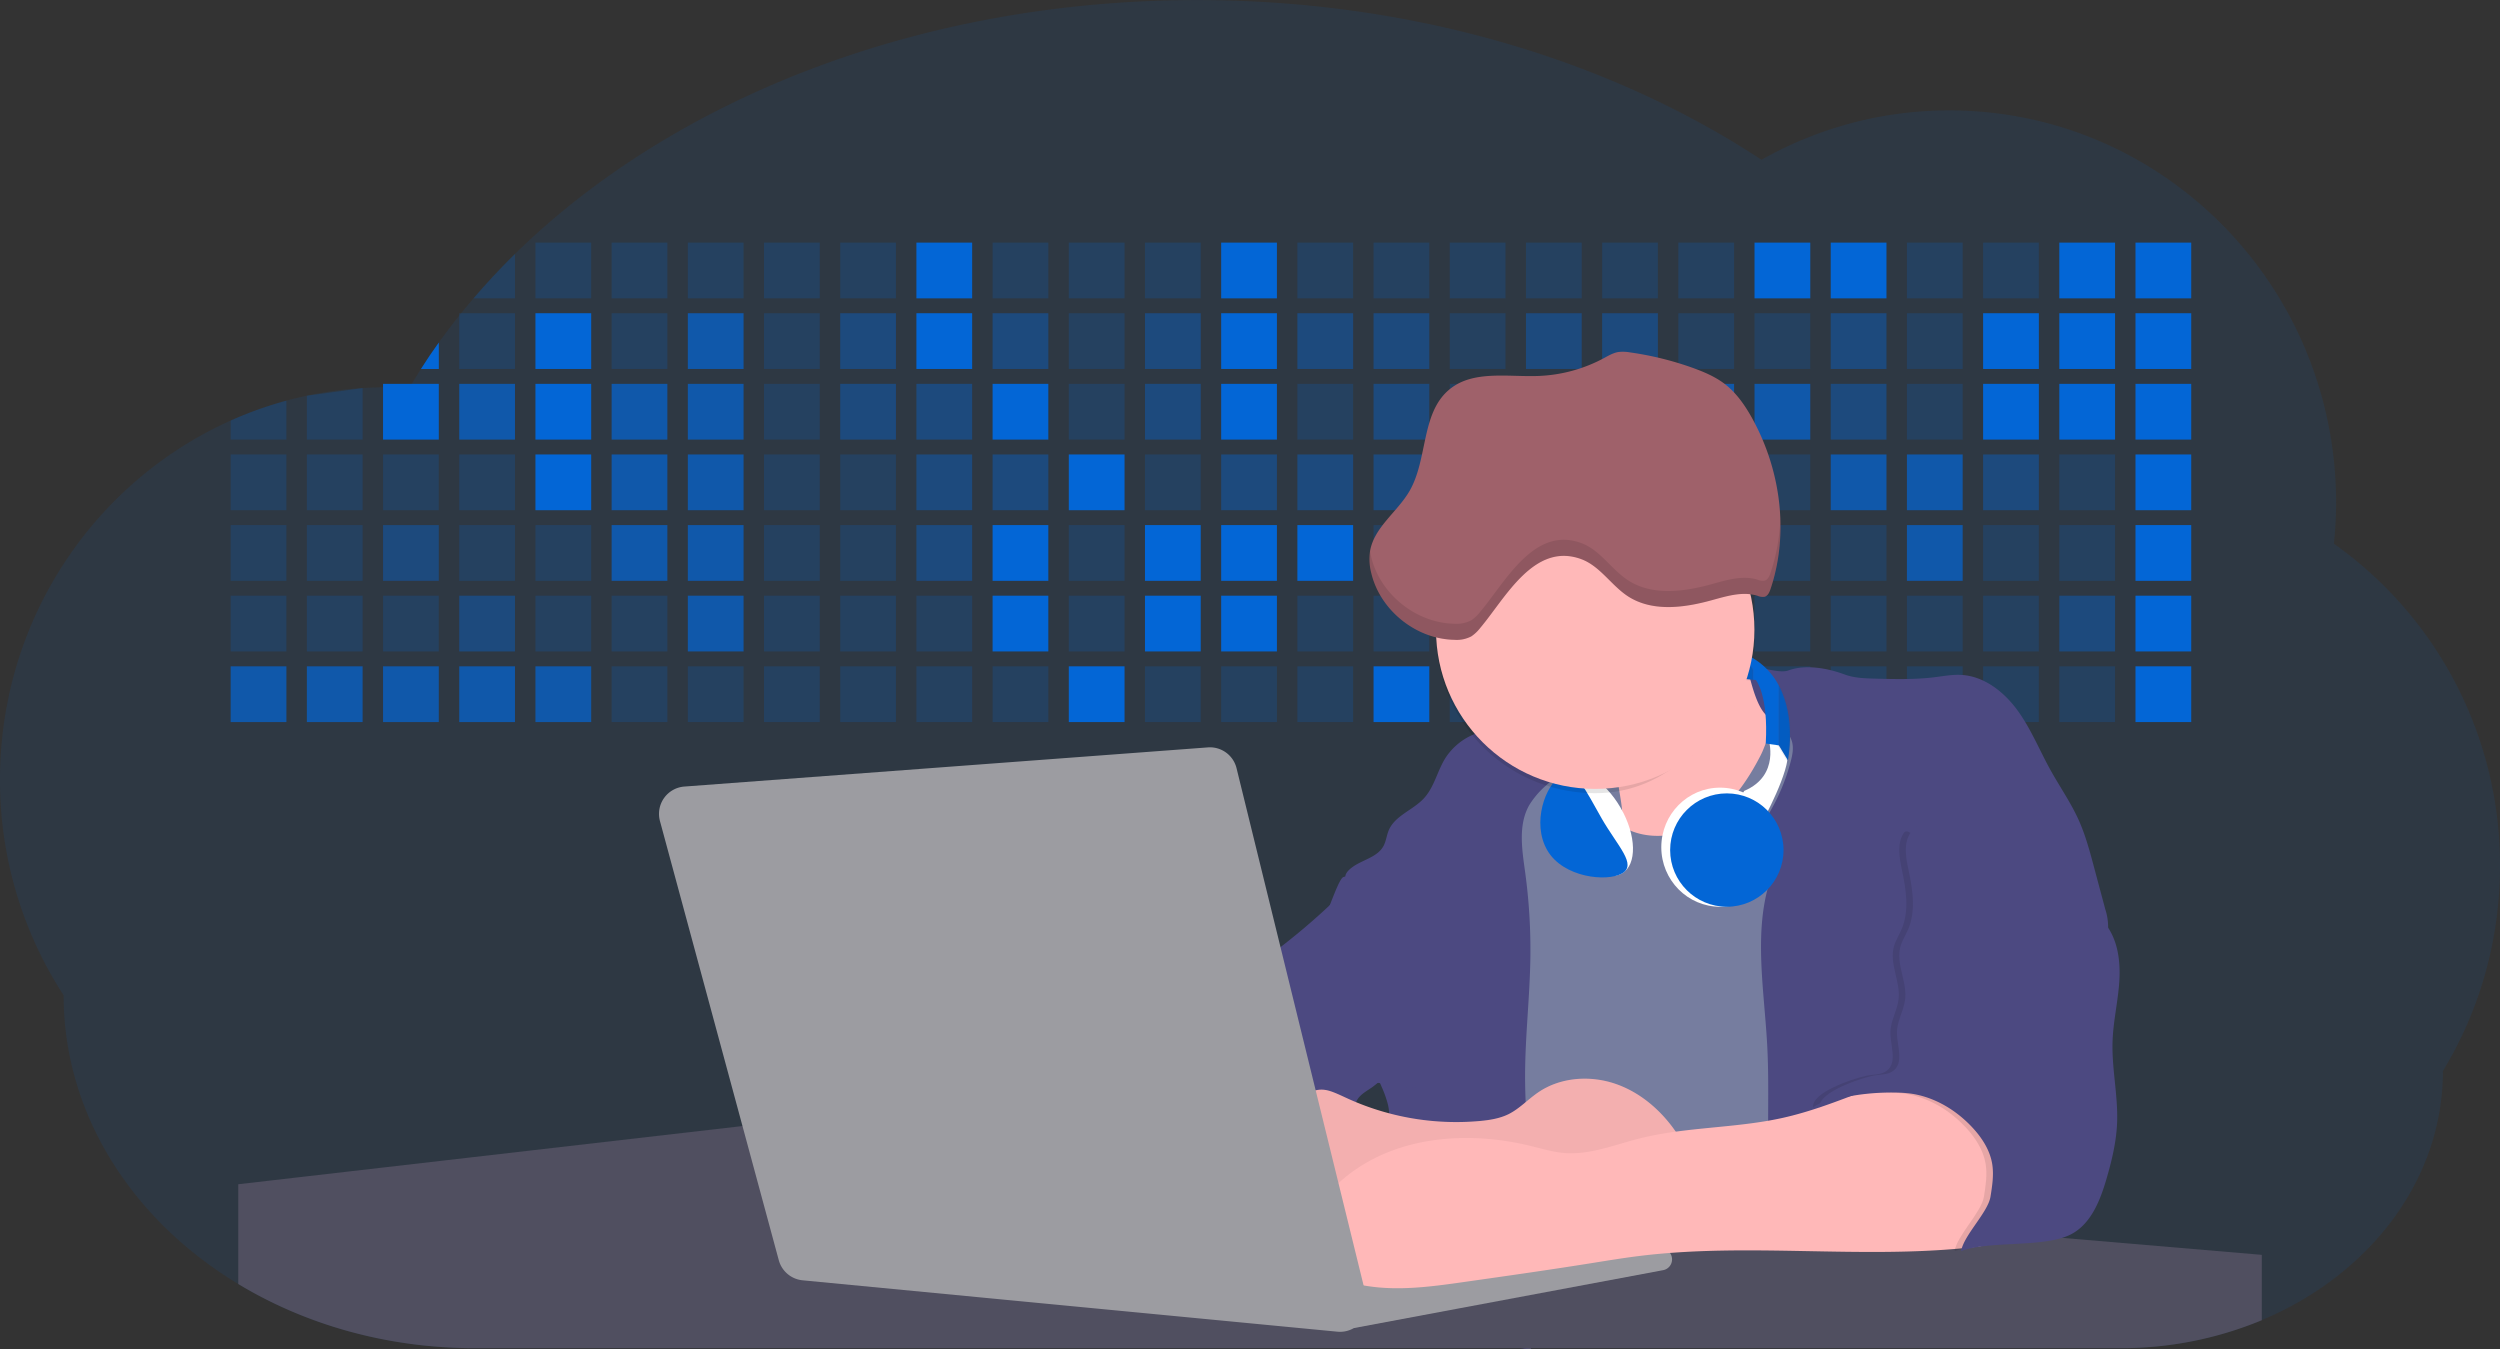 <svg xmlns="http://www.w3.org/2000/svg" width="1144" height="617.32" viewBox="0 0 1144 617.32">
  <rect x="0" y="0" width="1144" height="617.32" fill="#333333" stroke="none"/>
  <path
    d="M1172,537.57a181.92,181.92,0,0,1-6.85,49.6,180.06,180.06,0,0,1-19.27,44.28c0,50.1-33.82,93.4-82.91,114a167.3,167.3,0,0,1-64.73,12.8H245.17c-40.25,0-77.55-10.86-108.14-29.36A185.76,185.76,0,0,1,112.2,711c-34-29.22-55.08-69.6-55.08-114.2A180.5,180.5,0,0,1,28,498.08c0-73.36,43.39-136.44,105.55-164.29a174.52,174.52,0,0,1,25.51-9.12q4.63-1.26,9.36-2.26a175.39,175.39,0,0,1,25.51-3.5q4.65-.29,9.35-.33H205c3.46,0,6.89.12,10.3.32l1.12-1.9q2.06-3.44,4.22-6.81,3.9-6.14,8.18-12.1,4.48-6.29,9.35-12.38l.83-1q2.76-3.44,5.64-6.8,9-10.49,19-20.35c72.11-70.68,185.08-116.18,312.08-116.18,98.82,0,189.15,27.55,258.34,73.07A174.18,174.18,0,0,1,920,191.86c97.74,0,177,80.37,177,179.51a184.9,184.9,0,0,1-1,18.78A180,180,0,0,1,1172,537.57Z"
    transform="translate(-28 -141.34)"
    fill="#0366d6"
    opacity="0.1"
  />
  <path
    d="M263.66,257.52v20.35h-19Q253.59,267.39,263.66,257.52Z"
    transform="translate(-28 -141.34)"
    fill="#0366d6"
    opacity="0.2"
  />
  <rect x="245.02" y="111.02" width="25.51" height="25.51" fill="#0366d6" opacity="0.2" />
  <rect x="279.88" y="111.02" width="25.51" height="25.51" fill="#0366d6" opacity="0.2" />
  <rect x="314.75" y="111.02" width="25.51" height="25.51" fill="#0366d6" opacity="0.2" />
  <rect x="349.61" y="111.02" width="25.51" height="25.51" fill="#0366d6" opacity="0.2" />
  <rect x="384.48" y="111.02" width="25.51" height="25.51" fill="#0366d6" opacity="0.2" />
  <rect x="419.35" y="111.02" width="25.51" height="25.51" fill="#0366d6" />
  <rect x="454.21" y="111.02" width="25.51" height="25.51" fill="#0366d6" opacity="0.2" />
  <rect x="489.08" y="111.02" width="25.51" height="25.51" fill="#0366d6" opacity="0.2" />
  <rect x="523.94" y="111.02" width="25.51" height="25.51" fill="#0366d6" opacity="0.2" />
  <rect x="558.81" y="111.02" width="25.51" height="25.51" fill="#0366d6" />
  <rect x="593.68" y="111.02" width="25.51" height="25.51" fill="#0366d6" opacity="0.2" />
  <rect x="628.54" y="111.02" width="25.51" height="25.51" fill="#0366d6" opacity="0.2" />
  <rect x="663.41" y="111.02" width="25.51" height="25.51" fill="#0366d6" opacity="0.2" />
  <rect x="698.28" y="111.02" width="25.51" height="25.51" fill="#0366d6" opacity="0.2" />
  <rect x="733.14" y="111.02" width="25.51" height="25.51" fill="#0366d6" opacity="0.2" />
  <rect x="768.01" y="111.02" width="25.51" height="25.51" fill="#0366d6" opacity="0.2" />
  <rect x="802.87" y="111.02" width="25.51" height="25.51" fill="#0366d6" />
  <rect x="837.74" y="111.02" width="25.51" height="25.51" fill="#0366d6" />
  <rect x="872.61" y="111.02" width="25.51" height="25.51" fill="#0366d6" opacity="0.2" />
  <rect x="907.47" y="111.02" width="25.51" height="25.51" fill="#0366d6" opacity="0.2" />
  <rect x="942.34" y="111.02" width="25.51" height="25.51" fill="#0366d6" />
  <rect x="977.2" y="111.02" width="25.51" height="25.51" fill="#0366d6" />
  <path
    d="M228.8,298.08v12.1h-8.18Q224.52,304,228.8,298.08Z"
    transform="translate(-28 -141.34)"
    fill="#0366d6"
  />
  <rect x="210.15" y="143.33" width="25.51" height="25.51" fill="#0366d6" opacity="0.2" />
  <rect x="245.02" y="143.33" width="25.51" height="25.51" fill="#0366d6" />
  <rect x="279.88" y="143.33" width="25.51" height="25.51" fill="#0366d6" opacity="0.2" />
  <rect x="314.75" y="143.33" width="25.51" height="25.51" fill="#0366d6" opacity="0.7" />
  <rect x="349.61" y="143.33" width="25.51" height="25.51" fill="#0366d6" opacity="0.2" />
  <rect x="384.48" y="143.33" width="25.51" height="25.51" fill="#0366d6" opacity="0.4" />
  <rect x="419.35" y="143.33" width="25.51" height="25.51" fill="#0366d6" />
  <rect x="454.21" y="143.33" width="25.51" height="25.51" fill="#0366d6" opacity="0.4" />
  <rect x="489.08" y="143.33" width="25.51" height="25.51" fill="#0366d6" opacity="0.2" />
  <rect x="523.94" y="143.33" width="25.51" height="25.51" fill="#0366d6" opacity="0.4" />
  <rect x="558.81" y="143.33" width="25.51" height="25.51" fill="#0366d6" />
  <rect x="593.68" y="143.33" width="25.51" height="25.51" fill="#0366d6" opacity="0.4" />
  <rect x="628.54" y="143.33" width="25.51" height="25.51" fill="#0366d6" opacity="0.4" />
  <rect x="663.41" y="143.33" width="25.51" height="25.51" fill="#0366d6" opacity="0.2" />
  <rect x="698.28" y="143.33" width="25.51" height="25.51" fill="#0366d6" opacity="0.4" />
  <rect x="733.14" y="143.33" width="25.51" height="25.51" fill="#0366d6" opacity="0.4" />
  <rect x="768.01" y="143.33" width="25.51" height="25.51" fill="#0366d6" opacity="0.2" />
  <rect x="802.87" y="143.33" width="25.51" height="25.51" fill="#0366d6" opacity="0.2" />
  <rect x="837.74" y="143.33" width="25.51" height="25.51" fill="#0366d6" opacity="0.4" />
  <rect x="872.61" y="143.33" width="25.51" height="25.51" fill="#0366d6" opacity="0.2" />
  <rect x="907.47" y="143.33" width="25.51" height="25.51" fill="#0366d6" />
  <rect x="942.34" y="143.33" width="25.51" height="25.51" fill="#0366d6" />
  <rect x="977.2" y="143.33" width="25.51" height="25.51" fill="#0366d6" />
  <path
    d="M159.06,324.67V342.5H133.55v-8.71A174.52,174.52,0,0,1,159.06,324.67Z"
    transform="translate(-28 -141.34)"
    fill="#0366d6"
    opacity="0.2"
  />
  <polygon
    points="165.93 177.57 165.93 201.16 140.42 201.16 140.42 181.07 165.93 177.57"
    fill="#0366d6"
    opacity="0.2"
  />
  <rect x="175.28" y="175.65" width="25.51" height="25.51" fill="#0366d6" />
  <rect x="210.15" y="175.65" width="25.51" height="25.51" fill="#0366d6" opacity="0.7" />
  <rect x="245.02" y="175.65" width="25.51" height="25.51" fill="#0366d6" />
  <rect x="279.88" y="175.65" width="25.51" height="25.51" fill="#0366d6" opacity="0.7" />
  <rect x="314.75" y="175.65" width="25.51" height="25.51" fill="#0366d6" opacity="0.7" />
  <rect x="349.61" y="175.65" width="25.51" height="25.51" fill="#0366d6" opacity="0.2" />
  <rect x="384.48" y="175.65" width="25.51" height="25.51" fill="#0366d6" opacity="0.4" />
  <rect x="419.35" y="175.65" width="25.51" height="25.51" fill="#0366d6" opacity="0.4" />
  <rect x="454.21" y="175.65" width="25.51" height="25.51" fill="#0366d6" />
  <rect x="489.08" y="175.65" width="25.51" height="25.51" fill="#0366d6" opacity="0.2" />
  <rect x="523.94" y="175.65" width="25.51" height="25.51" fill="#0366d6" opacity="0.4" />
  <rect x="558.81" y="175.65" width="25.51" height="25.51" fill="#0366d6" />
  <rect x="593.68" y="175.65" width="25.51" height="25.51" fill="#0366d6" opacity="0.2" />
  <rect x="628.54" y="175.65" width="25.51" height="25.51" fill="#0366d6" opacity="0.4" />
  <rect x="663.41" y="175.65" width="25.51" height="25.51" fill="#0366d6" opacity="0.2" />
  <rect x="698.28" y="175.65" width="25.51" height="25.51" fill="#0366d6" />
  <rect x="733.14" y="175.65" width="25.51" height="25.51" fill="#0366d6" opacity="0.2" />
  <rect x="768.01" y="175.65" width="25.51" height="25.51" fill="#0366d6" opacity="0.7" />
  <rect x="802.87" y="175.65" width="25.51" height="25.51" fill="#0366d6" opacity="0.7" />
  <rect x="837.74" y="175.65" width="25.51" height="25.51" fill="#0366d6" opacity="0.4" />
  <rect x="872.61" y="175.65" width="25.51" height="25.51" fill="#0366d6" opacity="0.2" />
  <rect x="907.47" y="175.65" width="25.51" height="25.51" fill="#0366d6" />
  <rect x="942.34" y="175.65" width="25.51" height="25.51" fill="#0366d6" />
  <rect x="977.2" y="175.65" width="25.51" height="25.51" fill="#0366d6" />
  <rect x="105.55" y="207.96" width="25.51" height="25.51" fill="#0366d6" opacity="0.2" />
  <rect x="140.42" y="207.96" width="25.51" height="25.51" fill="#0366d6" opacity="0.2" />
  <rect x="175.28" y="207.96" width="25.51" height="25.51" fill="#0366d6" opacity="0.2" />
  <rect x="210.15" y="207.96" width="25.51" height="25.51" fill="#0366d6" opacity="0.2" />
  <rect x="245.02" y="207.96" width="25.51" height="25.51" fill="#0366d6" />
  <rect x="279.88" y="207.96" width="25.51" height="25.51" fill="#0366d6" opacity="0.7" />
  <rect x="314.75" y="207.96" width="25.51" height="25.51" fill="#0366d6" opacity="0.7" />
  <rect x="349.61" y="207.96" width="25.51" height="25.51" fill="#0366d6" opacity="0.2" />
  <rect x="384.48" y="207.96" width="25.51" height="25.51" fill="#0366d6" opacity="0.2" />
  <rect x="419.35" y="207.96" width="25.51" height="25.51" fill="#0366d6" opacity="0.4" />
  <rect x="454.21" y="207.96" width="25.51" height="25.51" fill="#0366d6" opacity="0.4" />
  <rect x="489.08" y="207.96" width="25.51" height="25.51" fill="#0366d6" />
  <rect x="523.94" y="207.96" width="25.51" height="25.51" fill="#0366d6" opacity="0.2" />
  <rect x="558.81" y="207.96" width="25.51" height="25.51" fill="#0366d6" opacity="0.4" />
  <rect x="593.68" y="207.96" width="25.51" height="25.51" fill="#0366d6" opacity="0.4" />
  <rect x="628.54" y="207.96" width="25.51" height="25.51" fill="#0366d6" opacity="0.4" />
  <rect x="663.41" y="207.96" width="25.51" height="25.51" fill="#0366d6" opacity="0.4" />
  <rect x="698.28" y="207.96" width="25.51" height="25.51" fill="#0366d6" opacity="0.2" />
  <rect x="733.14" y="207.96" width="25.51" height="25.51" fill="#0366d6" opacity="0.2" />
  <rect x="768.01" y="207.96" width="25.51" height="25.51" fill="#0366d6" opacity="0.2" />
  <rect x="802.87" y="207.96" width="25.51" height="25.51" fill="#0366d6" opacity="0.2" />
  <rect x="837.74" y="207.96" width="25.51" height="25.51" fill="#0366d6" opacity="0.7" />
  <rect x="872.61" y="207.96" width="25.51" height="25.51" fill="#0366d6" opacity="0.7" />
  <rect x="907.47" y="207.96" width="25.51" height="25.51" fill="#0366d6" opacity="0.4" />
  <rect x="942.34" y="207.96" width="25.51" height="25.51" fill="#0366d6" opacity="0.2" />
  <rect x="977.2" y="207.96" width="25.51" height="25.51" fill="#0366d6" />
  <rect x="105.55" y="240.28" width="25.51" height="25.51" fill="#0366d6" opacity="0.2" />
  <rect x="140.42" y="240.28" width="25.51" height="25.51" fill="#0366d6" opacity="0.2" />
  <rect x="175.28" y="240.28" width="25.51" height="25.51" fill="#0366d6" opacity="0.4" />
  <rect x="210.15" y="240.28" width="25.51" height="25.51" fill="#0366d6" opacity="0.2" />
  <rect x="245.02" y="240.28" width="25.51" height="25.51" fill="#0366d6" opacity="0.2" />
  <rect x="279.88" y="240.28" width="25.51" height="25.51" fill="#0366d6" opacity="0.7" />
  <rect x="314.75" y="240.28" width="25.51" height="25.51" fill="#0366d6" opacity="0.7" />
  <rect x="349.61" y="240.28" width="25.51" height="25.51" fill="#0366d6" opacity="0.2" />
  <rect x="384.48" y="240.28" width="25.51" height="25.51" fill="#0366d6" opacity="0.2" />
  <rect x="419.35" y="240.28" width="25.51" height="25.51" fill="#0366d6" opacity="0.4" />
  <rect x="454.21" y="240.28" width="25.51" height="25.51" fill="#0366d6" />
  <rect x="489.08" y="240.28" width="25.51" height="25.51" fill="#0366d6" opacity="0.2" />
  <rect x="523.94" y="240.28" width="25.51" height="25.51" fill="#0366d6" />
  <rect x="558.81" y="240.28" width="25.51" height="25.51" fill="#0366d6" />
  <rect x="593.68" y="240.28" width="25.51" height="25.51" fill="#0366d6" />
  <rect x="628.54" y="240.28" width="25.51" height="25.51" fill="#0366d6" opacity="0.2" />
  <rect x="663.41" y="240.28" width="25.51" height="25.51" fill="#0366d6" />
  <rect x="698.28" y="240.28" width="25.51" height="25.51" fill="#0366d6" opacity="0.2" />
  <rect x="733.14" y="240.28" width="25.51" height="25.51" fill="#0366d6" opacity="0.2" />
  <rect x="768.01" y="240.28" width="25.51" height="25.51" fill="#0366d6" opacity="0.2" />
  <rect x="802.87" y="240.28" width="25.51" height="25.51" fill="#0366d6" opacity="0.2" />
  <rect x="837.74" y="240.28" width="25.51" height="25.51" fill="#0366d6" opacity="0.2" />
  <rect x="872.61" y="240.28" width="25.51" height="25.51" fill="#0366d6" opacity="0.7" />
  <rect x="907.47" y="240.28" width="25.51" height="25.51" fill="#0366d6" opacity="0.2" />
  <rect x="942.34" y="240.28" width="25.51" height="25.51" fill="#0366d6" opacity="0.2" />
  <rect x="977.2" y="240.28" width="25.51" height="25.51" fill="#0366d6" />
  <rect x="105.55" y="272.59" width="25.51" height="25.51" fill="#0366d6" opacity="0.2" />
  <rect x="140.42" y="272.59" width="25.51" height="25.51" fill="#0366d6" opacity="0.2" />
  <rect x="175.28" y="272.59" width="25.51" height="25.51" fill="#0366d6" opacity="0.2" />
  <rect x="210.15" y="272.59" width="25.51" height="25.51" fill="#0366d6" opacity="0.4" />
  <rect x="245.02" y="272.59" width="25.51" height="25.51" fill="#0366d6" opacity="0.2" />
  <rect x="279.88" y="272.59" width="25.51" height="25.51" fill="#0366d6" opacity="0.2" />
  <rect x="314.75" y="272.59" width="25.51" height="25.51" fill="#0366d6" opacity="0.7" />
  <rect x="349.61" y="272.59" width="25.51" height="25.51" fill="#0366d6" opacity="0.2" />
  <rect x="384.48" y="272.59" width="25.51" height="25.51" fill="#0366d6" opacity="0.2" />
  <rect x="419.35" y="272.59" width="25.51" height="25.51" fill="#0366d6" opacity="0.2" />
  <rect x="454.21" y="272.59" width="25.51" height="25.51" fill="#0366d6" />
  <rect x="489.08" y="272.59" width="25.51" height="25.51" fill="#0366d6" opacity="0.2" />
  <rect x="523.94" y="272.59" width="25.51" height="25.51" fill="#0366d6" />
  <rect x="558.81" y="272.59" width="25.51" height="25.51" fill="#0366d6" />
  <rect x="593.68" y="272.59" width="25.51" height="25.51" fill="#0366d6" opacity="0.2" />
  <rect x="628.54" y="272.59" width="25.51" height="25.51" fill="#0366d6" opacity="0.2" />
  <rect x="663.41" y="272.59" width="25.51" height="25.51" fill="#0366d6" opacity="0.2" />
  <rect x="698.28" y="272.59" width="25.51" height="25.51" fill="#0366d6" opacity="0.2" />
  <rect x="733.14" y="272.59" width="25.51" height="25.51" fill="#0366d6" opacity="0.2" />
  <rect x="768.01" y="272.59" width="25.51" height="25.51" fill="#0366d6" opacity="0.2" />
  <rect x="802.87" y="272.59" width="25.51" height="25.51" fill="#0366d6" opacity="0.2" />
  <rect x="837.74" y="272.59" width="25.51" height="25.51" fill="#0366d6" opacity="0.2" />
  <rect x="872.61" y="272.59" width="25.51" height="25.51" fill="#0366d6" opacity="0.2" />
  <rect x="907.47" y="272.59" width="25.51" height="25.51" fill="#0366d6" opacity="0.2" />
  <rect x="942.34" y="272.59" width="25.51" height="25.51" fill="#0366d6" opacity="0.4" />
  <rect x="977.2" y="272.59" width="25.51" height="25.51" fill="#0366d6" />
  <rect x="105.55" y="304.91" width="25.51" height="25.51" fill="#0366d6" opacity="0.7" />
  <rect x="140.42" y="304.91" width="25.51" height="25.51" fill="#0366d6" opacity="0.7" />
  <rect x="175.28" y="304.91" width="25.51" height="25.51" fill="#0366d6" opacity="0.7" />
  <rect x="210.15" y="304.91" width="25.51" height="25.51" fill="#0366d6" opacity="0.7" />
  <rect x="245.02" y="304.91" width="25.51" height="25.51" fill="#0366d6" opacity="0.7" />
  <rect x="279.88" y="304.91" width="25.51" height="25.51" fill="#0366d6" opacity="0.2" />
  <rect x="314.75" y="304.91" width="25.51" height="25.51" fill="#0366d6" opacity="0.2" />
  <rect x="349.61" y="304.91" width="25.51" height="25.51" fill="#0366d6" opacity="0.2" />
  <rect x="384.48" y="304.91" width="25.51" height="25.51" fill="#0366d6" opacity="0.2" />
  <rect x="419.35" y="304.91" width="25.51" height="25.51" fill="#0366d6" opacity="0.2" />
  <rect x="454.21" y="304.91" width="25.51" height="25.51" fill="#0366d6" opacity="0.2" />
  <rect x="489.08" y="304.91" width="25.51" height="25.51" fill="#0366d6" />
  <rect x="523.94" y="304.91" width="25.51" height="25.51" fill="#0366d6" opacity="0.2" />
  <rect x="558.81" y="304.91" width="25.51" height="25.51" fill="#0366d6" opacity="0.2" />
  <rect x="593.68" y="304.91" width="25.51" height="25.51" fill="#0366d6" opacity="0.2" />
  <rect x="628.54" y="304.91" width="25.51" height="25.51" fill="#0366d6" />
  <rect x="663.41" y="304.91" width="25.51" height="25.51" fill="#0366d6" opacity="0.2" />
  <rect x="698.28" y="304.91" width="25.51" height="25.51" fill="#0366d6" opacity="0.2" />
  <rect x="733.14" y="304.91" width="25.51" height="25.51" fill="#0366d6" opacity="0.2" />
  <rect x="768.01" y="304.91" width="25.51" height="25.51" fill="#0366d6" opacity="0.2" />
  <rect x="802.87" y="304.91" width="25.51" height="25.51" fill="#0366d6" opacity="0.2" />
  <rect x="837.74" y="304.91" width="25.51" height="25.51" fill="#0366d6" opacity="0.2" />
  <rect x="872.61" y="304.91" width="25.51" height="25.51" fill="#0366d6" opacity="0.2" />
  <rect x="907.47" y="304.91" width="25.51" height="25.51" fill="#0366d6" opacity="0.2" />
  <rect x="942.34" y="304.91" width="25.51" height="25.51" fill="#0366d6" opacity="0.2" />
  <rect x="977.2" y="304.91" width="25.51" height="25.51" fill="#0366d6" />
  <circle cx="734.52" cy="363.89" r="34.87" fill="#767d9f" />
  <path
    d="M760.71,460.87q5.22,22.78,8.86,45.9c.73,4.58,1.38,9.41-.28,13.74-1.39,3.61-4.22,6.43-6.44,9.59s-3.9,7.21-2.55,10.83,5.29,5.6,9.05,6.62c10.76,2.9,22.23.79,32.94-2.35a53.29,53.29,0,0,0,13.81-5.72c4.54-2.88,8.26-6.88,11.68-11,15.61-18.93,25.83-41.65,35.45-64.23a39.12,39.12,0,0,1-33.11-13.34c-3.94-4.63-6.83-11.08-4.61-16.74-6.51,3.57-14.24,3.81-21.25,6.25a75.49,75.49,0,0,0-12.5,6.15q-7.18,4.15-14.28,8.46C772.07,458.29,767,461.19,760.71,460.87Z"
    transform="translate(-28 -141.34)"
    fill="#ffb8b8"
  />
  <path
    d="M833.64,487.05c-6.11,11.89-14.06,23.32-25.41,30.4s-26.63,9-38,2c-5.6-3.42-9.84-8.62-14.73-13s-11-8.13-17.57-7.56c-7.24.63-12.91,6.28-17.76,11.69-7.36,8.22-14.47,16.79-19.68,26.52-10,18.7-12.37,40.56-11.93,61.76s3.51,42.29,3.58,63.49c.1,26.08-4.32,51.95-8.79,77.64,41.1-5.06,82.25,6,123.44,10.19,26.36,2.71,52.92,2.65,79.42,2.58,4.66,0,9.62-.12,13.5-2.7a18.2,18.2,0,0,0,5.59-6.64c3.66-6.75,5.13-14.45,6.15-22.06,2.59-19.22,2.67-38.68,2.74-58.08.18-47,.35-94.17-5.62-140.8-1.47-11.47-3.35-23-7.75-33.73s-11.58-20.6-21.62-26.35c-6.45-3.7-21.4-10.14-29-6.41C841.67,460.15,837.73,479.09,833.64,487.05Z"
    transform="translate(-28 -141.34)"
    fill="#767d9f"
  />
  <path
    d="M836.68,619.77c-1.55-29-7.86-59.95,5.57-85.69,3.3-6.32-8.54-14.21-4.88-20.33a92.08,92.08,0,0,0,10.06-23.93c.76-2.89,1.37-5.95.65-8.85-1.33-5.29-6.56-8.44-11-11.66-4.9-3.56-7.42-14.41-9-20.28s12.57,1.2,18.26-.89c7.9-2.89,17.94-1.07,25.82,1.86,4.4,1.62,9.18,1.76,13.87,1.88,9.11.24,18.25.47,27.29-.65,4.06-.51,8.13-1.28,12.21-1.05,10.41.59,19.46,7.71,25.62,16.13s10.08,18.23,15.13,27.35c4.21,7.6,9.23,14.78,12.82,22.69,3.18,7,5.19,14.52,7.18,22l5.13,19.19a25.58,25.58,0,0,1,1.26,8.51c-.26,3.07-1.62,5.93-3,8.66A164.12,164.12,0,0,1,971,603.2c-10.79,13.23-23.89,25.16-30.3,41-2.5,6.17-3.89,12.73-5.16,19.27a707.94,707.94,0,0,0-10.9,79.15,174.2,174.2,0,0,0-36.52-12.21,177.61,177.61,0,0,0-19-3c-5.59-.58-12.8.52-18.12-1-8.9-2.53-9.88-17.58-11.23-25.46-2.16-12.55-2.59-25.32-2.67-38C837,648.53,837.45,634.14,836.68,619.77Z"
    transform="translate(-28 -141.34)"
    fill="#4c4981"
  />
  <path
    d="M641.23,565.54c4.21,24,8.85,48.07,18,70.62-.23.22-.46.42-.69.62-.81.69-1.65,1.34-2.53,2-2.05,1.44-4.3,2.66-6,4.54a8,8,0,0,0-1.5,2.45,5.48,5.48,0,0,0,0,4.47c-4.77,2.11-10.31,1.46-15.66,1.26-4.61-.17-9.08,0-12.78,2.53-5.14,3.54-6.69,10.34-7.52,16.52q-.46,3.38-.79,6.77-.32,3.15-.52,6.32a188.61,188.61,0,0,0-.19,21q.08,1.92.21,3.84c-16.34-.39-31.23-8.91-45.32-17.19-3.22-1.89-6.54-3.88-8.63-7A15.8,15.8,0,0,1,555,674c0-.51.09-1,.16-1.52a41.58,41.58,0,0,1,2.29-8.68,107.2,107.2,0,0,1,19.19-32.65c3.58-4.18,7.61-8.27,9.28-13.52.73-2.29,1-4.72,1.74-7,3.32-9.88,15.3-14.55,19.4-24.14,1-2.29,1.46-4.8,2.7-7a17.63,17.63,0,0,1,4.25-4.75c.73-.61,1.49-1.2,2.24-1.79q10.54-8.26,20.31-17.45,1.82-1.71,3.6-3.46A59.48,59.48,0,0,0,641.23,565.54Z"
    transform="translate(-28 -141.34)"
    fill="#4c4981"
  />
  <path
    d="M742,494.56c-1.44,1.52-3,2.95-4.53,4.37l-.41.37-1.62,1.5a39,39,0,0,0-7.55,8.79l-.17.28c-5.1,9.13-3.21,20.37-1.79,30.74a261.55,261.55,0,0,1,2.37,39c-.26,18-2.38,35.88-2.42,53.86,0,4.08.09,8.15.27,12.23.29,6.63.79,13.25,1.39,19.87.65,7.26,1.43,14.51,2.16,21.76.58,5.61,1.13,11.21,1.59,16.81.23,2.9.45,5.79.63,8.69.21,3.4.38,6.81.48,10.21h0c.07,2.16.11,4.31.11,6.47,0,1.23,0,2.45,0,3.67q0,3.51-.19,7-.2,4.49-.61,9c-.31,3.27-.86,6.84-3.16,9.14-.14.14-.29.27-.44.4l-3.24-.4a332.72,332.72,0,0,0-67.3-1.2c.49-3.38.94-6.75,1.38-10.14.2-1.6.4-3.21.59-4.82q.33-2.76.63-5.52c.23-2,.44-4,.64-6q.78-7.73,1.37-15.47.87-11.29,1.32-22.62.22-5.41.34-10.83.17-6.72.16-13.45,0-6.54-.11-13.1c0-1.44-.06-2.88-.18-4.31a27.35,27.35,0,0,0-.53-3.83,49.87,49.87,0,0,0-3-8.48c-.22-.52-.43-1-.64-1.55-.12-.27-.23-.55-.34-.82,5.76-5.13,9.86-12,13.8-18.76,6.39-10.89,12.93-22.26,14-34.84s-5.18-26.71-17.2-30.55c-3.27-1-6.73-1.28-10.1-1.87-3.18-.56-9.81-1.83-13.49-4.11q-3,3.08-6,6.05a22.15,22.15,0,0,1,2.17-8.71l1.42.07a2.71,2.71,0,0,1-.16-1c0-1.07.74-2.28,2.32-3.62,4.71-4,12.12-4.89,15.09-10.3,1.24-2.25,1.45-4.93,2.45-7.29,2.87-6.73,11.11-9.21,16.07-14.59s6.2-13,10.21-19a28.62,28.62,0,0,1,12-10c.4-.19.81-.38,1.22-.55,8.3-3.55,18.16-4.36,26.76-4.34,3.34,0,12,.1,16.24,1.79a5.32,5.32,0,0,1,1.85,1.13C752.37,480.61,745.34,491,742,494.56Z"
    transform="translate(-28 -141.34)"
    fill="#4c4981"
  />
  <path
    d="M642.72,542.69a60.88,60.88,0,0,1,46.74,4.87c7.2,4,13.66,9.58,17.62,16.78,5.95,10.8,5.69,23.82,5.27,36.15-.21,6.17-.48,12.56-3.2,18.1C706,625,700.06,629.4,694,633a42.24,42.24,0,0,1-12.32,5.33c-6.72,1.46-13.7.22-20.47-1-7.36-1.36-15.26-3-20.37-8.48-3-3.18-4.64-7.31-6.26-11.35q-3.49-8.75-7-17.48c-4.05-10.11-5.42-18.52-.07-28.37,2.43-4.49,5.4-8.69,7.8-13.21C636.51,556.14,640.81,543.28,642.72,542.69Z"
    transform="translate(-28 -141.34)"
    fill="#4c4981"
  />
  <path
    d="M1063,715.56v29.9a167.3,167.3,0,0,1-64.73,12.8H728.58c-.14.14-.29.27-.44.4l-3.24-.4H245.17c-40.25,0-77.55-10.86-108.14-29.36V683.25l230.72-26.63.18,0L502.29,668l34.77,3,18.06,1.53,37.38,3.17,19.23,1.63,28,2.38,3.94.33,20.18,1.71L691.23,684l38.5,3.26,64.18,5.45,45.15,3.83,74.14,6.29,14.1,1.19,1.52.13,1.32.11,18.62,1.58,20.44,1.74,2.37.2Z"
    transform="translate(-28 -141.34)"
    fill="#504f60"
  />
  <polygon
    points="764 573.12 474.86 523.77 463.65 580.46 596.19 596.33 637 601.44 749.26 579.33 764 573.12"
    fill="#9c9ca1"
  />
  <path
    d="M642.33,739.94l144.86-27.23a5,5,0,0,1,5.94,4.93h0a5,5,0,0,1-4.09,4.93L647.57,749.06Z"
    transform="translate(-28 -141.34)"
    fill="#9c9ca1"
  />
  <path
    d="M705.17,654.31c4.51-.42,9.08-1.13,13.14-3.13,5-2.49,8.89-6.78,13.52-9.94,10.18-7,23.8-7.94,35.47-3.92s21.41,12.63,28.23,22.91c4.53,6.85,7.93,15.59,4.73,23.15a30.51,30.51,0,0,1-4.12,6.44l-8.34,10.9a29,29,0,0,1-5.66,6.09c-3.12,2.27-7,3.2-10.82,3.76-10.15,1.48-20.48.64-30.71,1.32-17.57,1.17-34.73,6.83-52.34,6.64-10.12-.11-20.11-2.15-30-4.19l-43.77-9c-7.62-1.56-16.23-3.84-19.82-10.75-1.61-3.11-1.91-6.71-2.1-10.21-.52-9.64,0-20.36,6.68-27.31,6.28-6.52,16.21-8.58,23.71-13.4,9.18-5.91,12.21-4,21.89.44A120,120,0,0,0,705.17,654.31Z"
    transform="translate(-28 -141.34)"
    fill="#ffb8b8"
  />
  <path
    d="M705.17,654.31c4.51-.42,9.08-1.13,13.14-3.13,5-2.49,8.89-6.78,13.52-9.94,10.18-7,23.8-7.94,35.47-3.92s21.41,12.63,28.23,22.91c4.53,6.85,7.93,15.59,4.73,23.15a30.51,30.51,0,0,1-4.12,6.44l-8.34,10.9a29,29,0,0,1-5.66,6.09c-3.12,2.27-7,3.2-10.82,3.76-10.15,1.48-20.48.64-30.71,1.32-17.57,1.17-34.73,6.83-52.34,6.64-10.12-.11-20.11-2.15-30-4.19l-43.77-9c-7.62-1.56-16.23-3.84-19.82-10.75-1.61-3.11-1.91-6.71-2.1-10.21-.52-9.64,0-20.36,6.68-27.31,6.28-6.52,16.21-8.58,23.71-13.4,9.18-5.91,12.21-4,21.89.44A120,120,0,0,0,705.17,654.31Z"
    transform="translate(-28 -141.34)"
    opacity="0.05"
  />
  <path
    d="M880.94,640.6c-12.28,4.75-24.63,9.52-37.49,12.35-21.56,4.75-44.12,4-65.51,9.43-11.3,2.88-22.53,7.52-34.14,6.58-5.19-.42-10.2-2-15.25-3.2-28.37-7-60.62-4.73-83.66,13.27-7.88,6.15-14.33,13.82-20.18,22a14.7,14.7,0,0,0,5.91,21.88A86.62,86.62,0,0,0,659,730.48c13.13,1.16,26.32-.7,39.38-2.56,19.38-2.75,38.77-5.51,58.1-8.6,6.94-1.11,13.88-2.26,20.86-3.14,50.23-6.35,101.37,1.37,151.73-3.93,5.09-.54,10.27-1.24,14.9-3.41,11.72-5.5,17.52-20,15.1-32.74s-11.76-23.33-23-29.83c-9.42-5.47-19.58-7.68-30.07-10C896.26,634,890.32,637,880.94,640.6Z"
    transform="translate(-28 -141.34)"
    fill="#ffb8b8"
  />
  <path
    d="M988.67,564.44c5.54,7.26,6.72,17,6.12,26.09s-2.76,18.08-3.08,27.21c-.44,12.52,2.58,25,2.07,37.48-.36,8.73-2.43,17.29-4.88,25.67-2.89,9.89-7.07,20.52-16.2,25.27-12.12,6.31-37.54,2.76-50.29,7.7,1.16-7.23,12.28-17.7,13.44-24.93.8-5,1.61-10.14.75-15.15-1.1-6.39-4.85-12.06-9.3-16.78-7.08-7.51-16.32-13.16-26.47-15s-35-.33-43.12,6.08c-1-6.62,17.6-13,24.14-14.43,3.26-.73,7-.32,9.61-2.39,5-3.92,1.37-11.73,1.61-18,.19-5,3.11-9.58,3.7-14.58,1-8-4.22-16.15-2.17-24,.76-2.9,2.45-5.45,3.62-8.21,3.56-8.45,2-18.09.1-27.07-1.18-5.64-2.33-12,.81-16.81,2.91-4.49,11.17,11.5,16.46,10.76,17.47-2.45,33.28-15.4,47.39-4.8,7.19,5.4,8.13,11,11,18.71C976.77,554.6,984,558.36,988.67,564.44Z"
    transform="translate(-28 -141.34)"
    opacity="0.1"
  />
  <path
    d="M991.67,564.44c5.54,7.26,6.72,17,6.12,26.09s-2.76,18.08-3.08,27.21c-.44,12.52,2.58,25,2.07,37.48-.36,8.73-2.43,17.29-4.88,25.67-2.89,9.89-7.07,20.52-16.2,25.27-12.12,6.31-37.54,2.76-50.29,7.7,1.16-7.23,12.28-17.7,13.44-24.93.8-5,1.61-10.14.75-15.15-1.1-6.39-4.85-12.06-9.3-16.78-7.08-7.51-16.32-13.16-26.47-15s-35-.33-43.12,6.08c-1-6.62,17.6-13,24.14-14.43,3.26-.73,7-.32,9.61-2.39,5-3.92,1.37-11.73,1.61-18,.19-5,3.11-9.58,3.7-14.58,1-8-4.22-16.15-2.17-24,.76-2.9,2.45-5.45,3.62-8.21,3.56-8.45,2-18.09.1-27.07-1.18-5.64-2.33-12,.81-16.81,2.91-4.49,8.6-6.19,13.89-6.94a68.42,68.42,0,0,1,50,12.9c7.19,5.4,8.13,11,11,18.71C979.77,554.6,987,558.36,991.67,564.44Z"
    transform="translate(-28 -141.34)"
    fill="#4c4981"
  />
  <path
    d="M330,517.06,384.37,718a12.55,12.55,0,0,0,10.91,9.21L640,750.72a12.54,12.54,0,0,0,13.38-15.48L593.84,492.86a12.54,12.54,0,0,0-13.12-9.51L341.13,501.27A12.54,12.54,0,0,0,330,517.06Z"
    transform="translate(-28 -141.34)"
    fill="#9c9ca1"
  />
  <ellipse cx="787.11" cy="387.68" rx="26.9" ry="27.25" fill="#fff" />
  <path
    d="M837.2,479.31s5.67,16.86-11.06,23.95L824,507l10.48,10.34S847.4,493.77,846,485.4C846,485.4,844,476.9,837.2,479.31Z"
    transform="translate(-28 -141.34)"
    fill="#fff"
  />
  <circle cx="790.2" cy="388.99" r="25.94" fill="#0366d6" />
  <path
    d="M846.13,489.23l-4.12-6.8-6-.85c1.28-22.39-4.53-29.06-4.53-29.06l-1.35-.13-5.88-.57-11.06-11.48v-3.26c15.54,1.85,24.13,9.23,28.77,17.88C850.16,470.14,846.13,489.23,846.13,489.23Z"
    transform="translate(-28 -141.34)"
    fill="#0366d6"
  />
  <path
    d="M830.18,448.27v4.12l-5.88-.57-11.06-11.48S830.35,444.17,830.18,448.27Z"
    transform="translate(-28 -141.34)"
    stroke="#4c4981"
    stroke-miterlimit="10"
    opacity="0.1"
  />
  <path
    d="M846.13,489.23l-4.12-6.8V455C850.16,470.14,846.13,489.23,846.13,489.23Z"
    transform="translate(-28 -141.34)"
    stroke="#4c4981"
    stroke-miterlimit="10"
    opacity="0.1"
  />
  <ellipse
    cx="757.11"
    cy="518.2"
    rx="14.43"
    ry="26.32"
    transform="translate(-185.67 306.64) rotate(-30)"
    fill="#fff"
  />
  <path
    d="M761,516c7.27,12.59,16.19,21,9.29,25s-27,2-34.27-10.6-.67-30,6.23-34S753.72,503.38,761,516Z"
    transform="translate(-28 -141.34)"
    fill="#0366d6"
  />
  <path
    d="M825.73,425.3c0,40.23-27.53,79-67.76,79a72.85,72.85,0,0,1,0-145.7C798.2,358.64,825.73,385.06,825.73,425.3Z"
    transform="translate(-28 -141.34)"
    opacity="0.1"
  />
  <circle cx="729.97" cy="288.15" r="72.85" fill="#ffb8b8" />
  <path
    d="M751.57,397.21c8.67,3.19,13.8,12.15,21.58,17.14,11,7,25.32,5.19,37.88,1.73,7-1.91,14.32-4.24,21.21-2.12a6,6,0,0,0,3.23.46c1.5-.43,2.24-2.09,2.73-3.57,8.52-25.4,4.69-54.17-8.17-77.67-3.32-6.06-7.3-11.92-12.78-16.13-4.32-3.31-9.4-5.48-14.52-7.33a145,145,0,0,0-28.88-7.13,17.94,17.94,0,0,0-5.27-.17c-2.41.39-4.57,1.69-6.72,2.85A68.78,68.78,0,0,1,732,313.38c-14,.53-30-2.77-40.79,6.21-13,10.77-9.76,31.78-18.19,46.4-5.58,9.67-16.34,16.69-18.11,27.7a25.57,25.57,0,0,0,.63,10.07c4.12,16.94,20.52,30.06,38,30.37a14.42,14.42,0,0,0,7.76-1.59,17.55,17.55,0,0,0,4.09-3.89C716.84,415.09,729.94,389.25,751.57,397.21Z"
    transform="translate(-28 -141.34)"
    fill="#9f616a"
  />
  <path
    d="M838.2,403.48c-.49,1.48-1.23,3.14-2.73,3.57a6,6,0,0,1-3.23-.46c-6.89-2.12-14.25.21-21.2,2.12-12.57,3.46-26.92,5.31-37.88-1.73-7.79-5-12.91-14-21.59-17.14-21.63-8-34.73,17.88-46.21,31.44a17.55,17.55,0,0,1-4.09,3.89,14.42,14.42,0,0,1-7.76,1.59c-17.42-.31-33.83-13.43-38-30.37-.23-1-.43-2-.58-3,0,.09,0,.17-.05.26a25.57,25.57,0,0,0,.63,10.07c4.12,16.94,20.53,30.06,38,30.37a14.42,14.42,0,0,0,7.76-1.59,17.55,17.55,0,0,0,4.09-3.89c11.48-13.56,24.58-39.4,46.21-31.44,8.68,3.19,13.8,12.15,21.59,17.14,11,7,25.31,5.19,37.88,1.73,7-1.91,14.31-4.24,21.2-2.12a6,6,0,0,0,3.23.46c1.5-.43,2.24-2.09,2.73-3.57a90.29,90.29,0,0,0,4.48-32.26A88.8,88.8,0,0,1,838.2,403.48Z"
    transform="translate(-28 -141.34)"
    opacity="0.1"
  />
</svg>
